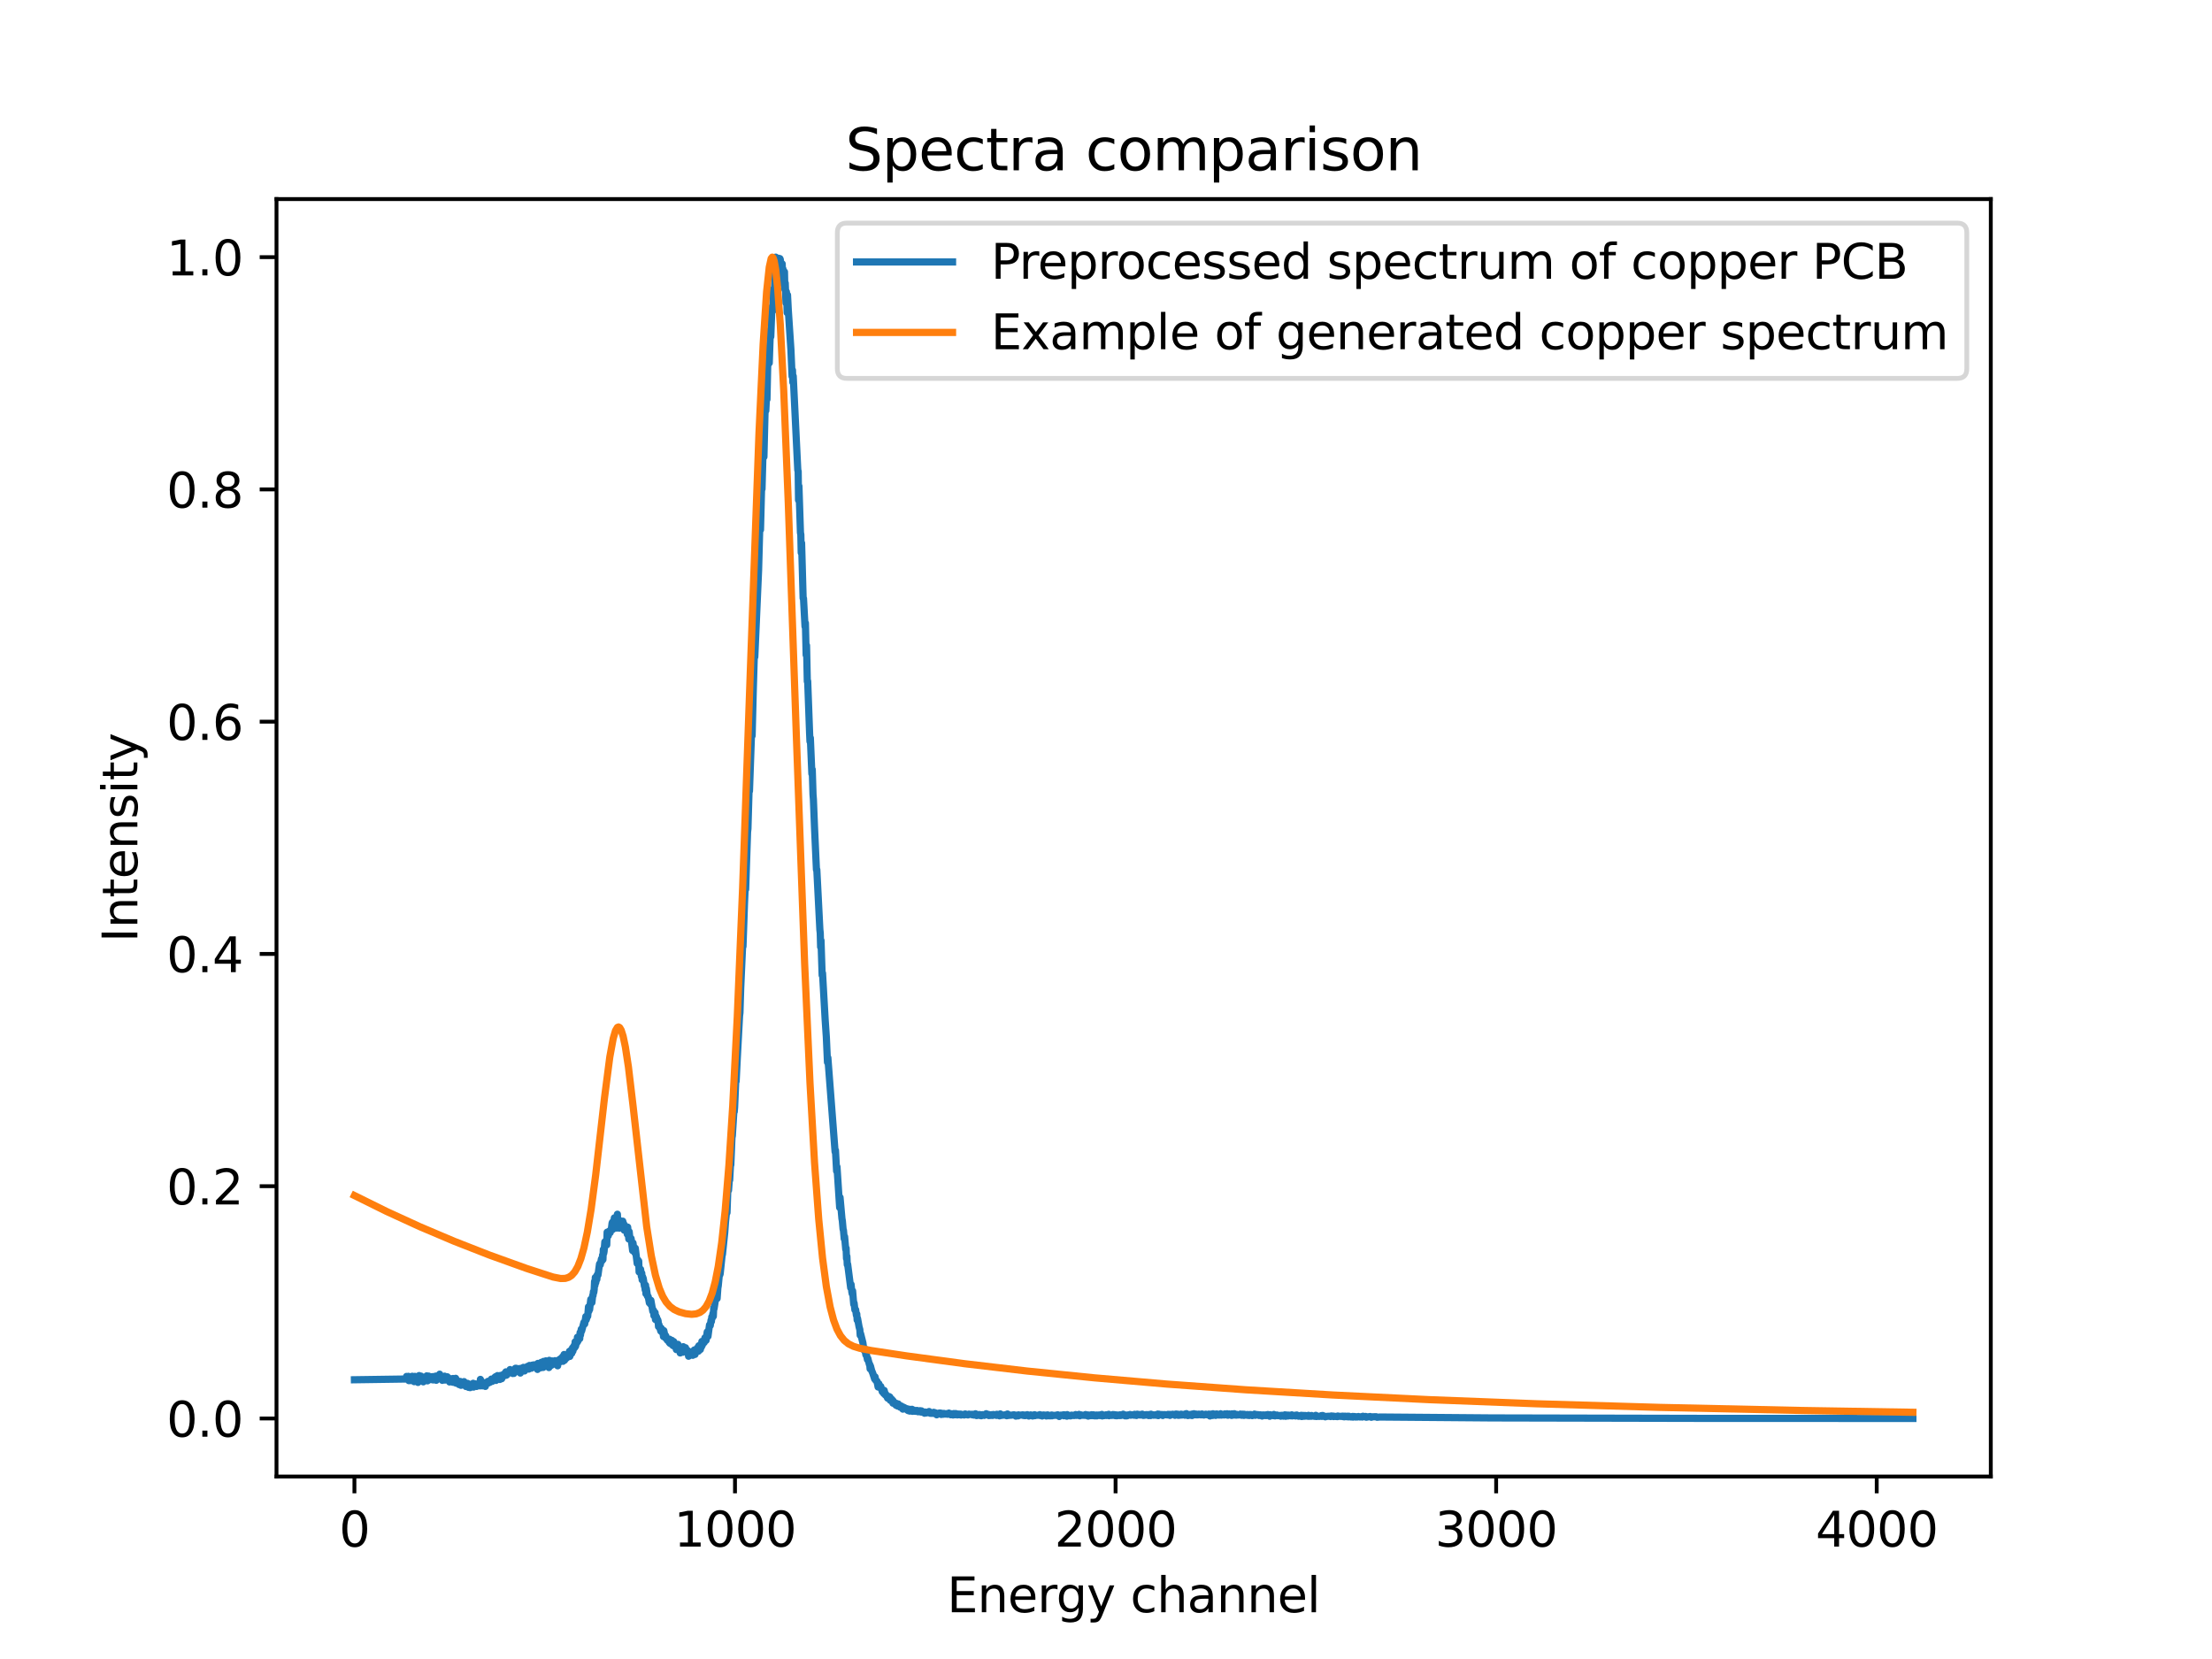 <?xml version="1.0" encoding="utf-8" standalone="no"?>
<!DOCTYPE svg PUBLIC "-//W3C//DTD SVG 1.1//EN"
  "http://www.w3.org/Graphics/SVG/1.1/DTD/svg11.dtd">
<svg xmlns:xlink="http://www.w3.org/1999/xlink" width="460.8pt" height="345.6pt" viewBox="0 0 460.8 345.6" xmlns="http://www.w3.org/2000/svg" version="1.1">
 <defs>
  <style type="text/css">*{stroke-linejoin: round; stroke-linecap: butt}</style>
 </defs>
 <g id="figure_1">
  <g id="patch_1">
   <path d="M 0 345.6 
L 460.8 345.6 
L 460.8 0 
L 0 0 
z
" style="fill: #ffffff"/>
  </g>
  <g id="axes_1">
   <g id="patch_2">
    <path d="M 57.6 307.584 
L 414.72 307.584 
L 414.72 41.472 
L 57.6 41.472 
z
" style="fill: #ffffff"/>
   </g>
   <g id="matplotlib.axis_1">
    <g id="xtick_1">
     <g id="line2d_1">
      <defs>
       <path id="m41e1ba7b96" d="M 0 0 
L 0 3.5 
" style="stroke: #000000; stroke-width: 0.8"/>
      </defs>
      <g>
       <use xlink:href="#m41e1ba7b96" x="73.833" y="307.584" style="stroke: #000000; stroke-width: 0.8"/>
      </g>
     </g>
     <g id="text_1">
      <!-- 0 -->
      <g transform="translate(70.651 322.182) scale(0.1 -0.1)">
       <defs>
        <path id="DejaVuSans-30" d="M 2034 4250 
Q 1547 4250 1301 3770 
Q 1056 3291 1056 2328 
Q 1056 1369 1301 889 
Q 1547 409 2034 409 
Q 2525 409 2770 889 
Q 3016 1369 3016 2328 
Q 3016 3291 2770 3770 
Q 2525 4250 2034 4250 
z
M 2034 4750 
Q 2819 4750 3233 4129 
Q 3647 3509 3647 2328 
Q 3647 1150 3233 529 
Q 2819 -91 2034 -91 
Q 1250 -91 836 529 
Q 422 1150 422 2328 
Q 422 3509 836 4129 
Q 1250 4750 2034 4750 
z
" transform="scale(0.016)"/>
       </defs>
       <use xlink:href="#DejaVuSans-30"/>
      </g>
     </g>
    </g>
    <g id="xtick_2">
     <g id="line2d_2">
      <g>
       <use xlink:href="#m41e1ba7b96" x="153.113" y="307.584" style="stroke: #000000; stroke-width: 0.8"/>
      </g>
     </g>
     <g id="text_2">
      <!-- 1000 -->
      <g transform="translate(140.388 322.182) scale(0.1 -0.1)">
       <defs>
        <path id="DejaVuSans-31" d="M 794 531 
L 1825 531 
L 1825 4091 
L 703 3866 
L 703 4441 
L 1819 4666 
L 2450 4666 
L 2450 531 
L 3481 531 
L 3481 0 
L 794 0 
L 794 531 
z
" transform="scale(0.016)"/>
       </defs>
       <use xlink:href="#DejaVuSans-31"/>
       <use xlink:href="#DejaVuSans-30" x="63.623"/>
       <use xlink:href="#DejaVuSans-30" x="127.246"/>
       <use xlink:href="#DejaVuSans-30" x="190.869"/>
      </g>
     </g>
    </g>
    <g id="xtick_3">
     <g id="line2d_3">
      <g>
       <use xlink:href="#m41e1ba7b96" x="232.394" y="307.584" style="stroke: #000000; stroke-width: 0.8"/>
      </g>
     </g>
     <g id="text_3">
      <!-- 2000 -->
      <g transform="translate(219.669 322.182) scale(0.1 -0.1)">
       <defs>
        <path id="DejaVuSans-32" d="M 1228 531 
L 3431 531 
L 3431 0 
L 469 0 
L 469 531 
Q 828 903 1448 1529 
Q 2069 2156 2228 2338 
Q 2531 2678 2651 2914 
Q 2772 3150 2772 3378 
Q 2772 3750 2511 3984 
Q 2250 4219 1831 4219 
Q 1534 4219 1204 4116 
Q 875 4013 500 3803 
L 500 4441 
Q 881 4594 1212 4672 
Q 1544 4750 1819 4750 
Q 2544 4750 2975 4387 
Q 3406 4025 3406 3419 
Q 3406 3131 3298 2873 
Q 3191 2616 2906 2266 
Q 2828 2175 2409 1742 
Q 1991 1309 1228 531 
z
" transform="scale(0.016)"/>
       </defs>
       <use xlink:href="#DejaVuSans-32"/>
       <use xlink:href="#DejaVuSans-30" x="63.623"/>
       <use xlink:href="#DejaVuSans-30" x="127.246"/>
       <use xlink:href="#DejaVuSans-30" x="190.869"/>
      </g>
     </g>
    </g>
    <g id="xtick_4">
     <g id="line2d_4">
      <g>
       <use xlink:href="#m41e1ba7b96" x="311.675" y="307.584" style="stroke: #000000; stroke-width: 0.8"/>
      </g>
     </g>
     <g id="text_4">
      <!-- 3000 -->
      <g transform="translate(298.95 322.182) scale(0.1 -0.1)">
       <defs>
        <path id="DejaVuSans-33" d="M 2597 2516 
Q 3050 2419 3304 2112 
Q 3559 1806 3559 1356 
Q 3559 666 3084 287 
Q 2609 -91 1734 -91 
Q 1441 -91 1130 -33 
Q 819 25 488 141 
L 488 750 
Q 750 597 1062 519 
Q 1375 441 1716 441 
Q 2309 441 2620 675 
Q 2931 909 2931 1356 
Q 2931 1769 2642 2001 
Q 2353 2234 1838 2234 
L 1294 2234 
L 1294 2753 
L 1863 2753 
Q 2328 2753 2575 2939 
Q 2822 3125 2822 3475 
Q 2822 3834 2567 4026 
Q 2313 4219 1838 4219 
Q 1578 4219 1281 4162 
Q 984 4106 628 3988 
L 628 4550 
Q 988 4650 1302 4700 
Q 1616 4750 1894 4750 
Q 2613 4750 3031 4423 
Q 3450 4097 3450 3541 
Q 3450 3153 3228 2886 
Q 3006 2619 2597 2516 
z
" transform="scale(0.016)"/>
       </defs>
       <use xlink:href="#DejaVuSans-33"/>
       <use xlink:href="#DejaVuSans-30" x="63.623"/>
       <use xlink:href="#DejaVuSans-30" x="127.246"/>
       <use xlink:href="#DejaVuSans-30" x="190.869"/>
      </g>
     </g>
    </g>
    <g id="xtick_5">
     <g id="line2d_5">
      <g>
       <use xlink:href="#m41e1ba7b96" x="390.956" y="307.584" style="stroke: #000000; stroke-width: 0.8"/>
      </g>
     </g>
     <g id="text_5">
      <!-- 4000 -->
      <g transform="translate(378.231 322.182) scale(0.1 -0.1)">
       <defs>
        <path id="DejaVuSans-34" d="M 2419 4116 
L 825 1625 
L 2419 1625 
L 2419 4116 
z
M 2253 4666 
L 3047 4666 
L 3047 1625 
L 3713 1625 
L 3713 1100 
L 3047 1100 
L 3047 0 
L 2419 0 
L 2419 1100 
L 313 1100 
L 313 1709 
L 2253 4666 
z
" transform="scale(0.016)"/>
       </defs>
       <use xlink:href="#DejaVuSans-34"/>
       <use xlink:href="#DejaVuSans-30" x="63.623"/>
       <use xlink:href="#DejaVuSans-30" x="127.246"/>
       <use xlink:href="#DejaVuSans-30" x="190.869"/>
      </g>
     </g>
    </g>
    <g id="text_6">
     <!-- Energy channel -->
     <g transform="translate(197.28 335.861) scale(0.1 -0.1)">
      <defs>
       <path id="DejaVuSans-45" d="M 628 4666 
L 3578 4666 
L 3578 4134 
L 1259 4134 
L 1259 2753 
L 3481 2753 
L 3481 2222 
L 1259 2222 
L 1259 531 
L 3634 531 
L 3634 0 
L 628 0 
L 628 4666 
z
" transform="scale(0.016)"/>
       <path id="DejaVuSans-6e" d="M 3513 2113 
L 3513 0 
L 2938 0 
L 2938 2094 
Q 2938 2591 2744 2837 
Q 2550 3084 2163 3084 
Q 1697 3084 1428 2787 
Q 1159 2491 1159 1978 
L 1159 0 
L 581 0 
L 581 3500 
L 1159 3500 
L 1159 2956 
Q 1366 3272 1645 3428 
Q 1925 3584 2291 3584 
Q 2894 3584 3203 3211 
Q 3513 2838 3513 2113 
z
" transform="scale(0.016)"/>
       <path id="DejaVuSans-65" d="M 3597 1894 
L 3597 1613 
L 953 1613 
Q 991 1019 1311 708 
Q 1631 397 2203 397 
Q 2534 397 2845 478 
Q 3156 559 3463 722 
L 3463 178 
Q 3153 47 2828 -22 
Q 2503 -91 2169 -91 
Q 1331 -91 842 396 
Q 353 884 353 1716 
Q 353 2575 817 3079 
Q 1281 3584 2069 3584 
Q 2775 3584 3186 3129 
Q 3597 2675 3597 1894 
z
M 3022 2063 
Q 3016 2534 2758 2815 
Q 2500 3097 2075 3097 
Q 1594 3097 1305 2825 
Q 1016 2553 972 2059 
L 3022 2063 
z
" transform="scale(0.016)"/>
       <path id="DejaVuSans-72" d="M 2631 2963 
Q 2534 3019 2420 3045 
Q 2306 3072 2169 3072 
Q 1681 3072 1420 2755 
Q 1159 2438 1159 1844 
L 1159 0 
L 581 0 
L 581 3500 
L 1159 3500 
L 1159 2956 
Q 1341 3275 1631 3429 
Q 1922 3584 2338 3584 
Q 2397 3584 2469 3576 
Q 2541 3569 2628 3553 
L 2631 2963 
z
" transform="scale(0.016)"/>
       <path id="DejaVuSans-67" d="M 2906 1791 
Q 2906 2416 2648 2759 
Q 2391 3103 1925 3103 
Q 1463 3103 1205 2759 
Q 947 2416 947 1791 
Q 947 1169 1205 825 
Q 1463 481 1925 481 
Q 2391 481 2648 825 
Q 2906 1169 2906 1791 
z
M 3481 434 
Q 3481 -459 3084 -895 
Q 2688 -1331 1869 -1331 
Q 1566 -1331 1297 -1286 
Q 1028 -1241 775 -1147 
L 775 -588 
Q 1028 -725 1275 -790 
Q 1522 -856 1778 -856 
Q 2344 -856 2625 -561 
Q 2906 -266 2906 331 
L 2906 616 
Q 2728 306 2450 153 
Q 2172 0 1784 0 
Q 1141 0 747 490 
Q 353 981 353 1791 
Q 353 2603 747 3093 
Q 1141 3584 1784 3584 
Q 2172 3584 2450 3431 
Q 2728 3278 2906 2969 
L 2906 3500 
L 3481 3500 
L 3481 434 
z
" transform="scale(0.016)"/>
       <path id="DejaVuSans-79" d="M 2059 -325 
Q 1816 -950 1584 -1140 
Q 1353 -1331 966 -1331 
L 506 -1331 
L 506 -850 
L 844 -850 
Q 1081 -850 1212 -737 
Q 1344 -625 1503 -206 
L 1606 56 
L 191 3500 
L 800 3500 
L 1894 763 
L 2988 3500 
L 3597 3500 
L 2059 -325 
z
" transform="scale(0.016)"/>
       <path id="DejaVuSans-20" transform="scale(0.016)"/>
       <path id="DejaVuSans-63" d="M 3122 3366 
L 3122 2828 
Q 2878 2963 2633 3030 
Q 2388 3097 2138 3097 
Q 1578 3097 1268 2742 
Q 959 2388 959 1747 
Q 959 1106 1268 751 
Q 1578 397 2138 397 
Q 2388 397 2633 464 
Q 2878 531 3122 666 
L 3122 134 
Q 2881 22 2623 -34 
Q 2366 -91 2075 -91 
Q 1284 -91 818 406 
Q 353 903 353 1747 
Q 353 2603 823 3093 
Q 1294 3584 2113 3584 
Q 2378 3584 2631 3529 
Q 2884 3475 3122 3366 
z
" transform="scale(0.016)"/>
       <path id="DejaVuSans-68" d="M 3513 2113 
L 3513 0 
L 2938 0 
L 2938 2094 
Q 2938 2591 2744 2837 
Q 2550 3084 2163 3084 
Q 1697 3084 1428 2787 
Q 1159 2491 1159 1978 
L 1159 0 
L 581 0 
L 581 4863 
L 1159 4863 
L 1159 2956 
Q 1366 3272 1645 3428 
Q 1925 3584 2291 3584 
Q 2894 3584 3203 3211 
Q 3513 2838 3513 2113 
z
" transform="scale(0.016)"/>
       <path id="DejaVuSans-61" d="M 2194 1759 
Q 1497 1759 1228 1600 
Q 959 1441 959 1056 
Q 959 750 1161 570 
Q 1363 391 1709 391 
Q 2188 391 2477 730 
Q 2766 1069 2766 1631 
L 2766 1759 
L 2194 1759 
z
M 3341 1997 
L 3341 0 
L 2766 0 
L 2766 531 
Q 2569 213 2275 61 
Q 1981 -91 1556 -91 
Q 1019 -91 701 211 
Q 384 513 384 1019 
Q 384 1609 779 1909 
Q 1175 2209 1959 2209 
L 2766 2209 
L 2766 2266 
Q 2766 2663 2505 2880 
Q 2244 3097 1772 3097 
Q 1472 3097 1187 3025 
Q 903 2953 641 2809 
L 641 3341 
Q 956 3463 1253 3523 
Q 1550 3584 1831 3584 
Q 2591 3584 2966 3190 
Q 3341 2797 3341 1997 
z
" transform="scale(0.016)"/>
       <path id="DejaVuSans-6c" d="M 603 4863 
L 1178 4863 
L 1178 0 
L 603 0 
L 603 4863 
z
" transform="scale(0.016)"/>
      </defs>
      <use xlink:href="#DejaVuSans-45"/>
      <use xlink:href="#DejaVuSans-6e" x="63.184"/>
      <use xlink:href="#DejaVuSans-65" x="126.562"/>
      <use xlink:href="#DejaVuSans-72" x="188.086"/>
      <use xlink:href="#DejaVuSans-67" x="227.449"/>
      <use xlink:href="#DejaVuSans-79" x="290.926"/>
      <use xlink:href="#DejaVuSans-20" x="350.105"/>
      <use xlink:href="#DejaVuSans-63" x="381.893"/>
      <use xlink:href="#DejaVuSans-68" x="436.873"/>
      <use xlink:href="#DejaVuSans-61" x="500.252"/>
      <use xlink:href="#DejaVuSans-6e" x="561.531"/>
      <use xlink:href="#DejaVuSans-6e" x="624.91"/>
      <use xlink:href="#DejaVuSans-65" x="688.289"/>
      <use xlink:href="#DejaVuSans-6c" x="749.812"/>
     </g>
    </g>
   </g>
   <g id="matplotlib.axis_2">
    <g id="ytick_1">
     <g id="line2d_6">
      <defs>
       <path id="m062ffa7b87" d="M 0 0 
L -3.5 0 
" style="stroke: #000000; stroke-width: 0.8"/>
      </defs>
      <g>
       <use xlink:href="#m062ffa7b87" x="57.6" y="295.491" style="stroke: #000000; stroke-width: 0.8"/>
      </g>
     </g>
     <g id="text_7">
      <!-- 0.0 -->
      <g transform="translate(34.697 299.29) scale(0.1 -0.1)">
       <defs>
        <path id="DejaVuSans-2e" d="M 684 794 
L 1344 794 
L 1344 0 
L 684 0 
L 684 794 
z
" transform="scale(0.016)"/>
       </defs>
       <use xlink:href="#DejaVuSans-30"/>
       <use xlink:href="#DejaVuSans-2e" x="63.623"/>
       <use xlink:href="#DejaVuSans-30" x="95.41"/>
      </g>
     </g>
    </g>
    <g id="ytick_2">
     <g id="line2d_7">
      <g>
       <use xlink:href="#m062ffa7b87" x="57.6" y="247.106" style="stroke: #000000; stroke-width: 0.8"/>
      </g>
     </g>
     <g id="text_8">
      <!-- 0.2 -->
      <g transform="translate(34.697 250.905) scale(0.1 -0.1)">
       <use xlink:href="#DejaVuSans-30"/>
       <use xlink:href="#DejaVuSans-2e" x="63.623"/>
       <use xlink:href="#DejaVuSans-32" x="95.41"/>
      </g>
     </g>
    </g>
    <g id="ytick_3">
     <g id="line2d_8">
      <g>
       <use xlink:href="#m062ffa7b87" x="57.6" y="198.722" style="stroke: #000000; stroke-width: 0.8"/>
      </g>
     </g>
     <g id="text_9">
      <!-- 0.4 -->
      <g transform="translate(34.697 202.521) scale(0.1 -0.1)">
       <use xlink:href="#DejaVuSans-30"/>
       <use xlink:href="#DejaVuSans-2e" x="63.623"/>
       <use xlink:href="#DejaVuSans-34" x="95.41"/>
      </g>
     </g>
    </g>
    <g id="ytick_4">
     <g id="line2d_9">
      <g>
       <use xlink:href="#m062ffa7b87" x="57.6" y="150.337" style="stroke: #000000; stroke-width: 0.8"/>
      </g>
     </g>
     <g id="text_10">
      <!-- 0.6 -->
      <g transform="translate(34.697 154.136) scale(0.1 -0.1)">
       <defs>
        <path id="DejaVuSans-36" d="M 2113 2584 
Q 1688 2584 1439 2293 
Q 1191 2003 1191 1497 
Q 1191 994 1439 701 
Q 1688 409 2113 409 
Q 2538 409 2786 701 
Q 3034 994 3034 1497 
Q 3034 2003 2786 2293 
Q 2538 2584 2113 2584 
z
M 3366 4563 
L 3366 3988 
Q 3128 4100 2886 4159 
Q 2644 4219 2406 4219 
Q 1781 4219 1451 3797 
Q 1122 3375 1075 2522 
Q 1259 2794 1537 2939 
Q 1816 3084 2150 3084 
Q 2853 3084 3261 2657 
Q 3669 2231 3669 1497 
Q 3669 778 3244 343 
Q 2819 -91 2113 -91 
Q 1303 -91 875 529 
Q 447 1150 447 2328 
Q 447 3434 972 4092 
Q 1497 4750 2381 4750 
Q 2619 4750 2861 4703 
Q 3103 4656 3366 4563 
z
" transform="scale(0.016)"/>
       </defs>
       <use xlink:href="#DejaVuSans-30"/>
       <use xlink:href="#DejaVuSans-2e" x="63.623"/>
       <use xlink:href="#DejaVuSans-36" x="95.41"/>
      </g>
     </g>
    </g>
    <g id="ytick_5">
     <g id="line2d_10">
      <g>
       <use xlink:href="#m062ffa7b87" x="57.6" y="101.953" style="stroke: #000000; stroke-width: 0.8"/>
      </g>
     </g>
     <g id="text_11">
      <!-- 0.8 -->
      <g transform="translate(34.697 105.752) scale(0.1 -0.1)">
       <defs>
        <path id="DejaVuSans-38" d="M 2034 2216 
Q 1584 2216 1326 1975 
Q 1069 1734 1069 1313 
Q 1069 891 1326 650 
Q 1584 409 2034 409 
Q 2484 409 2743 651 
Q 3003 894 3003 1313 
Q 3003 1734 2745 1975 
Q 2488 2216 2034 2216 
z
M 1403 2484 
Q 997 2584 770 2862 
Q 544 3141 544 3541 
Q 544 4100 942 4425 
Q 1341 4750 2034 4750 
Q 2731 4750 3128 4425 
Q 3525 4100 3525 3541 
Q 3525 3141 3298 2862 
Q 3072 2584 2669 2484 
Q 3125 2378 3379 2068 
Q 3634 1759 3634 1313 
Q 3634 634 3220 271 
Q 2806 -91 2034 -91 
Q 1263 -91 848 271 
Q 434 634 434 1313 
Q 434 1759 690 2068 
Q 947 2378 1403 2484 
z
M 1172 3481 
Q 1172 3119 1398 2916 
Q 1625 2713 2034 2713 
Q 2441 2713 2670 2916 
Q 2900 3119 2900 3481 
Q 2900 3844 2670 4047 
Q 2441 4250 2034 4250 
Q 1625 4250 1398 4047 
Q 1172 3844 1172 3481 
z
" transform="scale(0.016)"/>
       </defs>
       <use xlink:href="#DejaVuSans-30"/>
       <use xlink:href="#DejaVuSans-2e" x="63.623"/>
       <use xlink:href="#DejaVuSans-38" x="95.41"/>
      </g>
     </g>
    </g>
    <g id="ytick_6">
     <g id="line2d_11">
      <g>
       <use xlink:href="#m062ffa7b87" x="57.6" y="53.568" style="stroke: #000000; stroke-width: 0.8"/>
      </g>
     </g>
     <g id="text_12">
      <!-- 1.0 -->
      <g transform="translate(34.697 57.367) scale(0.1 -0.1)">
       <use xlink:href="#DejaVuSans-31"/>
       <use xlink:href="#DejaVuSans-2e" x="63.623"/>
       <use xlink:href="#DejaVuSans-30" x="95.41"/>
      </g>
     </g>
    </g>
    <g id="text_13">
     <!-- Intensity -->
     <g transform="translate(28.617 196.291) rotate(-90) scale(0.1 -0.1)">
      <defs>
       <path id="DejaVuSans-49" d="M 628 4666 
L 1259 4666 
L 1259 0 
L 628 0 
L 628 4666 
z
" transform="scale(0.016)"/>
       <path id="DejaVuSans-74" d="M 1172 4494 
L 1172 3500 
L 2356 3500 
L 2356 3053 
L 1172 3053 
L 1172 1153 
Q 1172 725 1289 603 
Q 1406 481 1766 481 
L 2356 481 
L 2356 0 
L 1766 0 
Q 1100 0 847 248 
Q 594 497 594 1153 
L 594 3053 
L 172 3053 
L 172 3500 
L 594 3500 
L 594 4494 
L 1172 4494 
z
" transform="scale(0.016)"/>
       <path id="DejaVuSans-73" d="M 2834 3397 
L 2834 2853 
Q 2591 2978 2328 3040 
Q 2066 3103 1784 3103 
Q 1356 3103 1142 2972 
Q 928 2841 928 2578 
Q 928 2378 1081 2264 
Q 1234 2150 1697 2047 
L 1894 2003 
Q 2506 1872 2764 1633 
Q 3022 1394 3022 966 
Q 3022 478 2636 193 
Q 2250 -91 1575 -91 
Q 1294 -91 989 -36 
Q 684 19 347 128 
L 347 722 
Q 666 556 975 473 
Q 1284 391 1588 391 
Q 1994 391 2212 530 
Q 2431 669 2431 922 
Q 2431 1156 2273 1281 
Q 2116 1406 1581 1522 
L 1381 1569 
Q 847 1681 609 1914 
Q 372 2147 372 2553 
Q 372 3047 722 3315 
Q 1072 3584 1716 3584 
Q 2034 3584 2315 3537 
Q 2597 3491 2834 3397 
z
" transform="scale(0.016)"/>
       <path id="DejaVuSans-69" d="M 603 3500 
L 1178 3500 
L 1178 0 
L 603 0 
L 603 3500 
z
M 603 4863 
L 1178 4863 
L 1178 4134 
L 603 4134 
L 603 4863 
z
" transform="scale(0.016)"/>
      </defs>
      <use xlink:href="#DejaVuSans-49"/>
      <use xlink:href="#DejaVuSans-6e" x="29.492"/>
      <use xlink:href="#DejaVuSans-74" x="92.871"/>
      <use xlink:href="#DejaVuSans-65" x="132.08"/>
      <use xlink:href="#DejaVuSans-6e" x="193.604"/>
      <use xlink:href="#DejaVuSans-73" x="256.982"/>
      <use xlink:href="#DejaVuSans-69" x="309.082"/>
      <use xlink:href="#DejaVuSans-74" x="336.865"/>
      <use xlink:href="#DejaVuSans-79" x="376.074"/>
     </g>
    </g>
   </g>
   <g id="line2d_12">
    <path d="M 73.833 287.429 
L 84.615 287.273 
L 84.694 286.733 
L 84.853 287.161 
L 84.932 286.902 
L 85.011 287.064 
L 85.091 286.718 
L 85.17 287.615 
L 85.249 287.343 
L 85.328 287.122 
L 85.487 287.605 
L 85.566 287.558 
L 85.725 287.006 
L 85.804 287.298 
L 85.883 286.697 
L 85.963 287.45 
L 86.042 287.126 
L 86.121 287.383 
L 86.201 286.967 
L 86.28 287.823 
L 86.359 287.784 
L 86.438 286.723 
L 86.518 287.45 
L 86.597 287.25 
L 86.676 287.061 
L 86.835 287.831 
L 86.993 287.081 
L 87.073 287.986 
L 87.152 287.863 
L 87.31 286.557 
L 87.39 287.634 
L 87.469 287.341 
L 87.548 286.838 
L 87.628 287.454 
L 87.707 286.669 
L 87.786 287.307 
L 87.865 286.91 
L 88.183 287.865 
L 88.262 287.277 
L 88.341 287.4 
L 88.579 287.195 
L 88.738 287.435 
L 88.817 287.336 
L 88.896 286.617 
L 89.055 287.656 
L 89.134 287.085 
L 89.213 287.469 
L 89.292 286.661 
L 89.451 287.336 
L 89.53 287.302 
L 89.61 286.937 
L 89.768 287.403 
L 89.927 286.8 
L 90.006 287.209 
L 90.165 286.777 
L 90.244 287.468 
L 90.323 286.919 
L 90.402 287.169 
L 90.482 286.752 
L 90.64 286.993 
L 90.799 286.658 
L 90.878 287.543 
L 91.116 286.917 
L 91.274 286.943 
L 91.433 287.012 
L 91.512 287.106 
L 91.592 286.265 
L 91.75 287.26 
L 91.909 286.707 
L 91.988 287.312 
L 92.067 287.129 
L 92.147 287.555 
L 92.305 286.957 
L 92.384 286.819 
L 92.464 287.483 
L 92.622 286.68 
L 92.702 287.488 
L 92.781 287.329 
L 92.939 287.099 
L 93.019 287.389 
L 93.177 286.81 
L 93.257 287.427 
L 93.336 287.287 
L 93.415 287.033 
L 93.653 287.889 
L 93.97 287.213 
L 94.049 287.76 
L 94.129 287.591 
L 94.287 287.936 
L 94.366 287.166 
L 94.525 287.975 
L 94.604 287.896 
L 94.684 287.584 
L 94.763 287.819 
L 94.921 287.127 
L 95.001 288.139 
L 95.08 288.096 
L 95.239 287.868 
L 95.318 288.064 
L 95.397 287.679 
L 95.635 288.429 
L 95.873 287.779 
L 96.031 288.588 
L 96.19 287.998 
L 96.269 287.939 
L 96.348 288.256 
L 96.428 288.196 
L 96.507 288.296 
L 96.586 288.176 
L 96.666 287.813 
L 96.745 288.244 
L 96.824 288.048 
L 96.903 288.646 
L 96.983 288.142 
L 97.062 288.836 
L 97.141 288.201 
L 97.221 288.743 
L 97.379 288.174 
L 97.458 288.798 
L 97.538 288.249 
L 97.617 289.018 
L 97.696 288.384 
L 97.776 288.546 
L 97.855 288.56 
L 97.934 289.071 
L 98.013 288.459 
L 98.093 288.604 
L 98.172 288.588 
L 98.251 288.888 
L 98.33 288.772 
L 98.41 288.37 
L 98.489 288.87 
L 98.568 288.164 
L 98.648 288.956 
L 98.727 288.692 
L 98.806 288.785 
L 98.885 288.337 
L 98.965 288.735 
L 99.044 288.289 
L 99.123 288.634 
L 99.203 288.423 
L 99.282 288.819 
L 99.361 288.395 
L 99.44 288.599 
L 99.599 288.445 
L 99.758 288.407 
L 99.837 288.319 
L 99.995 288.705 
L 100.075 287.348 
L 100.154 288.654 
L 100.233 288.436 
L 100.312 288.115 
L 100.471 288.695 
L 100.55 288.346 
L 100.63 288.434 
L 100.709 288.326 
L 100.788 288.022 
L 100.867 288.232 
L 100.947 288.129 
L 101.026 288.146 
L 101.105 288.814 
L 101.264 287.98 
L 101.422 288.076 
L 101.581 288.12 
L 101.66 287.753 
L 101.74 288.106 
L 101.898 287.791 
L 101.977 287.995 
L 102.057 287.962 
L 102.295 287.469 
L 102.374 287.288 
L 102.532 287.768 
L 103.008 287.454 
L 103.087 286.909 
L 103.167 287.189 
L 103.246 286.781 
L 103.325 287.569 
L 103.484 286.93 
L 103.563 287.191 
L 103.642 286.559 
L 103.801 287.163 
L 103.88 286.781 
L 103.959 287.265 
L 104.039 286.872 
L 104.118 287.372 
L 104.277 286.528 
L 104.356 286.814 
L 104.435 286.551 
L 104.514 287.216 
L 104.594 286.53 
L 104.673 286.927 
L 104.911 286.278 
L 105.228 286.113 
L 105.307 286.339 
L 105.386 285.784 
L 105.466 286.493 
L 105.545 285.832 
L 105.624 286.375 
L 105.783 285.845 
L 105.862 286.076 
L 106.1 285.82 
L 106.179 285.893 
L 106.259 285.303 
L 106.338 285.89 
L 106.417 285.865 
L 106.655 285.43 
L 106.814 286.125 
L 106.972 285.487 
L 107.051 286.108 
L 107.368 285.041 
L 107.448 285.027 
L 107.527 285.158 
L 107.606 285.053 
L 107.686 285.535 
L 107.765 285.376 
L 107.844 285.199 
L 107.923 285.626 
L 108.003 285.253 
L 108.082 285.758 
L 108.241 285.096 
L 108.32 285.17 
L 108.399 286.032 
L 108.558 285.047 
L 108.716 285.012 
L 108.796 285.619 
L 108.954 284.952 
L 109.033 284.847 
L 109.271 285.596 
L 109.35 284.949 
L 109.43 285.278 
L 109.509 285.224 
L 109.668 284.781 
L 109.747 284.941 
L 109.905 284.641 
L 109.985 285.088 
L 110.064 284.84 
L 110.143 285.212 
L 110.302 284.447 
L 110.46 284.616 
L 110.54 285.036 
L 110.619 284.919 
L 110.698 285.028 
L 110.857 284.392 
L 110.936 284.567 
L 111.095 284.34 
L 111.174 284.738 
L 111.253 284.72 
L 111.333 284.318 
L 111.491 284.59 
L 111.57 284.56 
L 111.729 285.005 
L 111.887 284.343 
L 111.967 285.278 
L 112.046 284.022 
L 112.125 284.571 
L 112.205 284.156 
L 112.363 284.627 
L 112.442 284.207 
L 112.68 284.927 
L 112.76 283.799 
L 112.839 284.818 
L 112.918 284.255 
L 112.997 284.781 
L 113.077 284.739 
L 113.156 284.864 
L 113.235 283.603 
L 113.315 284.607 
L 113.394 284.212 
L 113.473 284.263 
L 113.552 284.459 
L 113.711 283.491 
L 113.869 284.21 
L 113.949 284.198 
L 114.028 284.582 
L 114.107 284.479 
L 114.266 283.961 
L 114.345 284.891 
L 114.424 283.379 
L 114.504 284.216 
L 114.583 283.862 
L 114.662 284.54 
L 114.742 283.773 
L 114.9 284.396 
L 114.979 283.502 
L 115.217 284.168 
L 115.297 284.192 
L 115.376 283.829 
L 115.455 283.865 
L 115.614 283.45 
L 115.772 284.087 
L 115.931 283.937 
L 116.01 283.997 
L 116.089 283.447 
L 116.169 284.521 
L 116.248 283.381 
L 116.327 283.683 
L 116.406 283.437 
L 116.486 283.806 
L 116.565 283.207 
L 116.644 283.708 
L 116.724 283.08 
L 116.803 283.429 
L 116.882 283.241 
L 116.961 283.579 
L 117.199 282.637 
L 117.279 283.589 
L 117.358 283.228 
L 117.437 283.445 
L 117.516 282.161 
L 117.596 283.379 
L 117.675 282.654 
L 117.754 283.16 
L 117.834 282.413 
L 117.913 282.493 
L 118.071 282.871 
L 118.309 282.316 
L 118.388 282.278 
L 118.468 282.519 
L 118.626 281.507 
L 118.706 282.572 
L 118.864 281.337 
L 118.943 281.67 
L 119.023 281.372 
L 119.102 281.93 
L 119.261 280.799 
L 119.34 281.471 
L 119.498 280.506 
L 119.578 280.897 
L 119.657 280.222 
L 119.736 280.705 
L 119.816 279.52 
L 119.895 280.46 
L 120.133 279.439 
L 120.212 279.673 
L 120.291 278.564 
L 120.371 279.434 
L 120.529 278.574 
L 120.608 278.53 
L 120.688 278.914 
L 120.767 278.881 
L 120.846 277.582 
L 120.925 278.124 
L 121.084 276.903 
L 121.163 277.283 
L 121.639 275.481 
L 121.718 275.799 
L 121.798 275.815 
L 122.035 274.258 
L 122.115 274.947 
L 122.353 274.198 
L 122.432 274.2 
L 122.59 272.239 
L 122.67 273.144 
L 122.749 272.2 
L 122.828 272.802 
L 123.066 270.69 
L 123.145 270.919 
L 123.225 271.013 
L 123.304 271.355 
L 123.462 269.883 
L 123.542 269.887 
L 123.621 269.074 
L 123.7 269.227 
L 123.78 268.632 
L 123.859 266.947 
L 123.938 267.764 
L 124.017 266.119 
L 124.097 267.223 
L 124.176 266.83 
L 124.255 266.178 
L 124.335 266.52 
L 124.414 265.576 
L 124.493 265.642 
L 124.572 265.618 
L 124.89 263.305 
L 124.969 263.193 
L 125.048 263.477 
L 125.286 262.258 
L 125.444 262.6 
L 125.524 261.469 
L 125.603 262.39 
L 125.682 260.29 
L 125.762 261.109 
L 125.841 260.69 
L 125.999 258.702 
L 126.158 258.931 
L 126.237 258.458 
L 126.317 258.578 
L 126.396 259.33 
L 126.475 256.687 
L 126.554 257.095 
L 126.634 257.115 
L 126.713 257.446 
L 126.872 256.484 
L 127.03 256.823 
L 127.109 256.777 
L 127.268 256.114 
L 127.347 256.118 
L 127.506 254.798 
L 127.585 254.614 
L 127.664 256.099 
L 127.981 253.707 
L 128.14 254.855 
L 128.219 253.849 
L 128.299 254.041 
L 128.378 253.961 
L 128.457 255.827 
L 128.616 252.943 
L 128.695 254.914 
L 128.774 254.241 
L 128.854 254.082 
L 128.933 254.53 
L 129.012 255.853 
L 129.171 254.303 
L 129.25 255.506 
L 129.329 254.352 
L 129.409 254.654 
L 129.726 254.391 
L 129.884 254.931 
L 129.963 255.002 
L 130.043 256.282 
L 130.122 256.156 
L 130.281 255.765 
L 130.36 255.694 
L 130.518 256.533 
L 130.598 255.579 
L 130.677 257.114 
L 130.756 255.631 
L 130.994 258.116 
L 131.073 256.582 
L 131.232 258.147 
L 131.311 258.078 
L 131.47 258.004 
L 131.708 259.871 
L 131.787 260.523 
L 131.866 258.934 
L 132.025 260.156 
L 132.104 259.947 
L 132.183 260.179 
L 132.263 260.981 
L 132.342 260.019 
L 132.738 263.208 
L 132.897 262.497 
L 132.976 263.125 
L 133.055 262.714 
L 133.135 264.975 
L 133.214 264.826 
L 133.373 264.953 
L 133.452 264.427 
L 133.61 265.904 
L 133.69 265.22 
L 133.769 266.616 
L 133.848 265.926 
L 133.928 266.139 
L 134.007 266.363 
L 134.245 267.93 
L 134.324 267.978 
L 134.403 268.704 
L 134.482 267.727 
L 134.562 269.517 
L 134.641 268.405 
L 134.879 270.021 
L 135.037 270.112 
L 135.275 271.417 
L 135.355 271.376 
L 135.434 271.126 
L 135.513 271.674 
L 135.592 270.886 
L 135.989 273.176 
L 136.068 272.881 
L 136.147 273.007 
L 136.227 274.086 
L 136.306 273.913 
L 136.464 273.442 
L 136.544 274.893 
L 136.623 274.097 
L 136.702 274.605 
L 136.782 274.403 
L 136.94 275.208 
L 137.019 274.942 
L 137.099 275.201 
L 137.178 276.359 
L 137.257 275.9 
L 137.654 277.299 
L 137.733 276.681 
L 137.812 277.151 
L 137.892 276.937 
L 138.05 277.729 
L 138.129 277.577 
L 138.209 278.428 
L 138.288 277.198 
L 138.605 278.699 
L 138.684 278.262 
L 138.922 279.028 
L 139.001 279.171 
L 139.081 279.099 
L 139.16 279.015 
L 139.319 279.453 
L 139.398 279.641 
L 139.477 278.978 
L 139.556 279.829 
L 139.636 279.775 
L 139.715 279.575 
L 139.794 279.966 
L 139.953 279.215 
L 140.032 279.282 
L 140.191 280.312 
L 140.349 279.481 
L 140.429 280.274 
L 140.508 280.023 
L 140.587 280.126 
L 140.666 280.623 
L 140.746 280.56 
L 140.825 280.528 
L 140.904 281.145 
L 140.983 280.49 
L 141.063 280.706 
L 141.142 280.827 
L 141.221 280.047 
L 141.301 280.85 
L 141.38 280.495 
L 141.538 280.959 
L 141.618 280.631 
L 141.697 281.847 
L 141.776 281.386 
L 141.856 281.653 
L 142.014 281.209 
L 142.093 281.191 
L 142.252 281.697 
L 142.331 280.539 
L 142.411 281.358 
L 142.49 280.655 
L 142.569 281.483 
L 142.648 281.271 
L 142.728 281.22 
L 142.807 280.758 
L 142.966 281.544 
L 143.045 281.377 
L 143.124 281.723 
L 143.203 281.691 
L 143.283 281.361 
L 143.441 282.527 
L 143.52 282.063 
L 143.6 282.431 
L 143.679 282.371 
L 143.758 281.863 
L 143.838 281.972 
L 143.996 281.969 
L 144.234 281.568 
L 144.313 282.335 
L 144.63 281.226 
L 144.789 282.15 
L 144.868 281.331 
L 144.948 281.385 
L 145.265 280.807 
L 145.344 281.021 
L 145.502 281.476 
L 145.582 280.343 
L 145.661 280.765 
L 145.74 280.603 
L 145.899 281.126 
L 145.978 280.08 
L 146.057 280.669 
L 146.137 280.553 
L 146.216 279.452 
L 146.295 280.24 
L 146.375 279.934 
L 146.612 279.235 
L 146.692 279.676 
L 146.85 278.686 
L 146.93 278.833 
L 147.009 278.576 
L 147.088 279.224 
L 147.326 277.458 
L 147.405 277.45 
L 147.485 278.385 
L 147.802 275.994 
L 147.881 276.174 
L 147.96 276.142 
L 148.119 275.029 
L 148.198 275.289 
L 148.277 274.344 
L 148.357 274.603 
L 148.515 273.616 
L 148.594 274.219 
L 148.674 272.458 
L 148.753 272.623 
L 149.07 270.591 
L 149.149 270.216 
L 149.229 270.431 
L 149.308 270.084 
L 149.387 270.509 
L 149.546 268.295 
L 149.625 267.872 
L 149.863 265.395 
L 149.942 265.602 
L 150.021 265.378 
L 150.418 261.581 
L 150.497 261.321 
L 150.973 256.807 
L 151.131 254.631 
L 151.369 252.272 
L 151.449 252.631 
L 151.607 248.152 
L 151.686 247.607 
L 151.766 247.974 
L 151.924 245.835 
L 152.004 245.846 
L 152.162 242.9 
L 152.241 242.671 
L 152.479 237 
L 152.558 236.585 
L 152.876 231.584 
L 152.955 231.599 
L 153.034 230.647 
L 153.272 225.17 
L 153.351 225.264 
L 153.589 220.456 
L 154.065 211.593 
L 154.144 210.986 
L 154.303 205.84 
L 154.461 202.314 
L 154.699 196.997 
L 154.778 197.164 
L 155.095 188.088 
L 155.254 184.508 
L 155.333 185.283 
L 155.73 173.344 
L 155.809 172.648 
L 156.047 164.409 
L 156.126 164.797 
L 156.523 153.661 
L 156.602 152.434 
L 156.681 153.271 
L 156.919 143.821 
L 157.157 135.839 
L 157.236 136.865 
L 158.029 118.754 
L 158.267 109.976 
L 158.346 110.438 
L 158.425 110.366 
L 158.663 101.2 
L 158.742 101.874 
L 158.98 93.086 
L 159.139 95.173 
L 159.377 85.562 
L 159.456 83.788 
L 159.535 85.556 
L 159.614 83.907 
L 159.694 79.207 
L 159.773 83.199 
L 159.932 75.931 
L 160.011 75.964 
L 160.09 75.487 
L 160.169 72.721 
L 160.249 75.615 
L 160.487 68.654 
L 160.566 70.146 
L 160.804 64.022 
L 160.883 63.797 
L 160.962 64.792 
L 161.121 60.245 
L 161.279 61.571 
L 161.596 53.568 
L 161.676 57.349 
L 161.755 54.562 
L 161.834 57.375 
L 161.914 54.199 
L 161.993 56.608 
L 162.072 55.062 
L 162.151 57.523 
L 162.231 53.805 
L 162.31 55.021 
L 162.389 59.018 
L 162.469 53.871 
L 162.548 54.049 
L 162.706 55.386 
L 162.786 58.343 
L 162.865 57.631 
L 162.944 54.961 
L 163.024 57.709 
L 163.103 56.035 
L 163.261 58.086 
L 163.42 56.63 
L 163.499 60.322 
L 163.579 58.967 
L 163.737 63.133 
L 163.816 60.766 
L 163.896 61.835 
L 163.975 65.137 
L 164.054 61.445 
L 164.213 64.566 
L 164.768 72.903 
L 165.006 78.412 
L 165.085 77.108 
L 165.164 79.645 
L 165.243 78.356 
L 166.195 97.97 
L 166.274 98.156 
L 166.353 104.182 
L 166.433 101.269 
L 166.75 110.967 
L 166.829 111.367 
L 166.908 115.13 
L 166.988 113.132 
L 167.305 124.605 
L 167.384 124.667 
L 167.701 130.524 
L 167.78 129.798 
L 167.939 136.454 
L 168.018 134.459 
L 168.177 141.955 
L 168.256 141.898 
L 168.652 152.676 
L 168.732 154.46 
L 168.811 153.732 
L 169.128 161.198 
L 169.207 160.306 
L 169.366 165.502 
L 169.445 166.49 
L 169.683 172.477 
L 170.08 181.17 
L 170.159 181.171 
L 170.793 193.638 
L 170.872 194.374 
L 170.952 197.282 
L 171.031 195.916 
L 171.269 203.164 
L 171.348 202.726 
L 171.903 212.538 
L 172.141 216.032 
L 172.379 221.29 
L 172.458 220.339 
L 173.964 239.947 
L 174.044 239.645 
L 174.281 243.967 
L 174.361 243.072 
L 174.916 251.555 
L 174.995 249.44 
L 175.391 253.859 
L 175.471 254.286 
L 175.629 256.066 
L 175.708 256.302 
L 175.867 258.069 
L 175.946 257.619 
L 176.184 260.266 
L 176.263 260.018 
L 176.343 262.176 
L 176.422 261.703 
L 176.501 263.453 
L 176.581 263.35 
L 177.215 268.282 
L 177.294 267.572 
L 177.453 269.125 
L 177.532 269.526 
L 177.611 268.918 
L 177.849 271.715 
L 177.928 271.454 
L 178.087 272.868 
L 178.245 272.835 
L 178.404 273.994 
L 178.483 273.738 
L 178.563 274.993 
L 178.642 274.647 
L 178.959 276.406 
L 179.118 276.981 
L 179.197 278.164 
L 179.276 277.823 
L 179.752 279.713 
L 179.91 280.833 
L 179.99 280.803 
L 180.069 281.354 
L 180.148 280.954 
L 180.386 282.254 
L 180.465 282.034 
L 180.703 283.227 
L 180.782 282.987 
L 181.1 284.225 
L 181.179 284.221 
L 181.258 285.157 
L 181.337 284.582 
L 181.575 285.499 
L 181.813 286.068 
L 182.209 287.283 
L 182.289 286.815 
L 182.447 287.582 
L 182.685 287.706 
L 182.844 288.524 
L 182.923 288.938 
L 183.082 288.254 
L 183.24 289.035 
L 183.319 288.916 
L 183.399 289.114 
L 183.478 288.816 
L 183.795 289.931 
L 183.874 289.639 
L 183.954 289.709 
L 184.033 289.682 
L 184.112 290.307 
L 184.191 289.646 
L 184.429 290.609 
L 184.509 290.41 
L 184.905 291.262 
L 184.984 291.083 
L 185.064 291.258 
L 185.143 291.189 
L 185.222 290.925 
L 185.301 291.328 
L 185.381 291.028 
L 185.46 291.718 
L 185.539 291.597 
L 185.619 291.649 
L 185.698 291.839 
L 185.777 291.502 
L 185.856 291.904 
L 185.936 291.687 
L 186.015 292.308 
L 186.094 291.862 
L 186.174 292.317 
L 186.253 292.195 
L 186.491 292.303 
L 186.649 292.738 
L 186.728 292.345 
L 186.887 292.806 
L 186.966 292.899 
L 187.125 292.473 
L 187.283 292.815 
L 187.363 292.745 
L 187.442 292.852 
L 187.521 293.147 
L 187.601 293.024 
L 187.68 293.089 
L 187.759 292.902 
L 187.918 293.333 
L 187.997 293.182 
L 188.076 293.548 
L 188.156 293.118 
L 188.235 293.45 
L 188.314 293.34 
L 188.393 293.228 
L 188.869 293.582 
L 188.948 293.463 
L 189.028 293.763 
L 189.107 293.694 
L 189.186 293.861 
L 189.345 293.628 
L 189.424 293.572 
L 189.503 293.957 
L 189.583 293.727 
L 189.662 293.893 
L 189.741 293.633 
L 189.82 293.737 
L 189.9 293.762 
L 189.979 293.583 
L 190.058 294.007 
L 190.138 293.868 
L 190.296 293.894 
L 190.375 293.754 
L 190.455 293.992 
L 190.534 293.911 
L 190.772 294.011 
L 191.01 293.818 
L 191.168 293.986 
L 191.247 294.095 
L 191.406 293.962 
L 191.485 294.078 
L 191.565 293.879 
L 191.644 294.102 
L 191.723 293.882 
L 191.882 294.158 
L 191.961 293.912 
L 192.199 294.204 
L 192.516 294.199 
L 192.595 294.398 
L 192.675 294.143 
L 192.754 294.315 
L 192.912 294.233 
L 192.992 294.344 
L 193.229 294.166 
L 193.467 294.24 
L 193.547 294.044 
L 193.784 294.412 
L 194.339 294.422 
L 194.498 294.21 
L 194.657 294.459 
L 194.736 294.275 
L 194.894 294.532 
L 194.974 294.357 
L 195.132 294.729 
L 195.212 294.553 
L 195.291 294.431 
L 195.37 294.506 
L 195.687 294.361 
L 195.846 294.506 
L 195.925 294.359 
L 196.084 294.662 
L 196.321 294.452 
L 196.401 294.445 
L 196.48 294.615 
L 196.559 294.549 
L 196.639 294.443 
L 196.876 294.587 
L 197.114 294.492 
L 197.352 294.616 
L 197.511 294.559 
L 197.59 294.585 
L 197.669 294.368 
L 197.748 294.568 
L 197.828 294.483 
L 198.066 294.725 
L 198.224 294.518 
L 198.303 294.689 
L 198.383 294.566 
L 198.462 294.623 
L 198.541 294.765 
L 198.7 294.469 
L 198.779 294.694 
L 198.858 294.504 
L 198.938 294.718 
L 199.096 294.472 
L 199.413 294.75 
L 199.572 294.563 
L 199.731 294.717 
L 199.968 294.582 
L 200.048 294.742 
L 200.127 294.586 
L 200.206 294.776 
L 200.285 294.68 
L 200.523 294.665 
L 200.761 294.665 
L 200.84 294.766 
L 200.999 294.572 
L 201.078 294.55 
L 201.158 294.701 
L 201.237 294.637 
L 201.633 294.76 
L 201.713 294.628 
L 201.792 294.693 
L 201.871 294.584 
L 202.03 294.65 
L 202.505 294.63 
L 202.585 294.746 
L 202.743 294.629 
L 202.902 294.787 
L 203.219 294.513 
L 203.457 294.895 
L 203.536 294.658 
L 203.615 294.725 
L 204.012 294.669 
L 204.091 294.867 
L 204.17 294.778 
L 204.329 294.707 
L 204.408 294.93 
L 204.567 294.806 
L 204.725 294.697 
L 205.042 294.853 
L 205.28 294.638 
L 205.359 294.673 
L 205.439 294.502 
L 205.597 294.726 
L 205.835 294.788 
L 205.914 294.654 
L 205.994 294.89 
L 206.073 294.693 
L 206.232 294.871 
L 206.39 294.742 
L 206.469 294.854 
L 206.628 294.701 
L 206.786 294.861 
L 206.945 294.667 
L 207.104 294.726 
L 207.341 294.704 
L 207.579 294.859 
L 207.659 294.62 
L 207.738 294.669 
L 207.896 294.722 
L 207.976 294.704 
L 208.214 294.949 
L 208.372 294.543 
L 208.531 294.868 
L 208.61 294.698 
L 208.689 294.85 
L 208.769 294.778 
L 209.006 294.757 
L 209.165 294.807 
L 209.561 294.683 
L 209.72 294.925 
L 209.799 294.903 
L 209.878 294.562 
L 209.958 294.679 
L 210.037 294.863 
L 210.116 294.696 
L 210.196 294.856 
L 210.275 294.774 
L 210.513 294.827 
L 210.751 294.8 
L 211.226 294.722 
L 211.543 294.877 
L 211.623 295.007 
L 211.702 294.93 
L 211.781 294.794 
L 211.86 294.887 
L 212.019 294.825 
L 212.098 294.953 
L 212.178 294.738 
L 212.257 294.82 
L 212.812 294.775 
L 213.05 294.734 
L 213.129 294.851 
L 213.208 294.776 
L 213.288 294.881 
L 213.367 294.776 
L 213.525 294.908 
L 213.684 294.767 
L 213.842 294.79 
L 214.001 294.703 
L 214.16 294.837 
L 214.239 294.811 
L 214.318 294.988 
L 214.556 294.827 
L 214.715 294.746 
L 215.032 294.865 
L 215.111 294.981 
L 215.19 294.804 
L 215.349 294.895 
L 215.507 294.707 
L 215.587 294.913 
L 215.666 294.836 
L 216.142 294.829 
L 216.379 294.81 
L 216.617 294.695 
L 216.697 294.883 
L 216.776 294.815 
L 217.014 294.786 
L 217.093 294.977 
L 217.172 294.909 
L 217.41 294.756 
L 217.569 294.812 
L 217.807 294.801 
L 217.965 294.973 
L 218.203 294.748 
L 218.282 294.761 
L 218.361 294.943 
L 218.441 294.873 
L 218.679 294.877 
L 218.758 294.954 
L 218.916 294.827 
L 219.075 294.768 
L 219.154 294.941 
L 219.234 294.804 
L 219.313 294.863 
L 219.947 294.833 
L 220.343 294.73 
L 220.423 294.929 
L 220.502 294.828 
L 220.661 295.082 
L 220.898 294.809 
L 221.453 294.79 
L 221.533 294.726 
L 221.612 294.933 
L 221.691 294.868 
L 221.771 294.734 
L 221.929 294.916 
L 222.008 294.826 
L 222.246 295.02 
L 222.326 294.69 
L 222.405 294.892 
L 222.484 294.789 
L 222.563 294.865 
L 222.96 294.961 
L 223.039 294.954 
L 223.198 294.805 
L 223.356 294.815 
L 223.594 294.872 
L 223.832 294.871 
L 224.07 294.68 
L 224.228 294.853 
L 224.466 294.726 
L 224.545 294.839 
L 224.625 294.733 
L 224.704 294.855 
L 224.783 294.641 
L 224.942 294.944 
L 225.18 294.744 
L 225.417 294.819 
L 225.576 294.824 
L 226.052 294.842 
L 226.131 294.678 
L 226.29 294.87 
L 226.369 294.76 
L 226.448 294.871 
L 226.527 294.749 
L 226.686 295.007 
L 226.845 294.777 
L 227.082 294.825 
L 227.162 294.811 
L 227.241 294.917 
L 227.399 294.712 
L 227.717 294.919 
L 227.796 294.728 
L 228.113 294.958 
L 228.192 294.792 
L 228.272 294.906 
L 228.351 294.851 
L 228.43 294.773 
L 228.509 294.95 
L 228.589 294.902 
L 228.827 294.769 
L 229.064 294.876 
L 229.144 294.886 
L 229.223 294.736 
L 229.381 294.888 
L 229.54 294.645 
L 229.619 294.967 
L 229.699 294.808 
L 229.778 294.859 
L 230.016 294.898 
L 230.412 294.723 
L 230.491 294.881 
L 230.729 294.749 
L 230.888 294.85 
L 230.967 294.628 
L 231.046 294.926 
L 231.126 294.85 
L 231.284 294.826 
L 231.443 294.775 
L 231.601 294.862 
L 231.839 294.674 
L 231.998 294.779 
L 232.077 294.8 
L 232.156 294.7 
L 232.236 294.893 
L 232.394 294.739 
L 232.473 294.925 
L 232.632 294.755 
L 232.711 294.926 
L 232.791 294.787 
L 232.87 294.894 
L 232.949 294.816 
L 233.028 294.868 
L 233.108 294.769 
L 233.266 294.891 
L 233.346 294.724 
L 233.504 294.875 
L 233.9 294.723 
L 233.98 294.604 
L 234.059 294.825 
L 234.138 294.793 
L 234.376 294.948 
L 234.535 294.771 
L 234.693 294.958 
L 234.773 294.858 
L 234.852 294.916 
L 235.01 294.749 
L 235.328 294.743 
L 235.407 294.661 
L 235.565 294.819 
L 235.803 294.736 
L 236.041 294.735 
L 236.2 294.813 
L 236.279 294.785 
L 236.358 294.623 
L 236.517 294.834 
L 236.675 294.784 
L 236.755 294.874 
L 236.913 294.601 
L 236.992 294.678 
L 237.23 294.735 
L 237.31 294.667 
L 237.468 294.776 
L 237.547 294.67 
L 237.627 294.741 
L 237.865 294.785 
L 237.944 294.592 
L 238.182 294.86 
L 238.261 294.706 
L 238.34 294.84 
L 238.419 294.763 
L 238.499 294.814 
L 238.737 294.698 
L 238.816 294.786 
L 238.895 294.689 
L 238.974 294.756 
L 239.133 294.824 
L 239.212 294.715 
L 239.292 294.89 
L 239.371 294.678 
L 239.45 294.782 
L 239.609 294.694 
L 239.688 294.888 
L 239.767 294.603 
L 239.847 294.793 
L 239.926 294.742 
L 240.084 294.713 
L 240.164 294.715 
L 240.322 294.817 
L 240.481 294.779 
L 240.719 294.72 
L 240.798 294.819 
L 240.877 294.697 
L 240.956 294.771 
L 241.036 294.756 
L 241.194 294.579 
L 241.274 294.902 
L 241.432 294.602 
L 241.511 294.759 
L 241.591 294.666 
L 241.67 294.737 
L 241.829 294.671 
L 241.987 294.728 
L 242.066 294.678 
L 242.225 294.874 
L 242.304 294.695 
L 242.384 294.745 
L 242.542 294.681 
L 243.256 294.76 
L 243.335 294.634 
L 243.493 294.731 
L 243.652 294.647 
L 243.731 294.859 
L 243.811 294.656 
L 243.89 294.746 
L 244.286 294.611 
L 244.524 294.681 
L 244.683 294.658 
L 244.762 294.838 
L 244.841 294.606 
L 244.921 294.742 
L 245 294.57 
L 245.079 294.734 
L 245.158 294.679 
L 245.317 294.596 
L 245.475 294.845 
L 245.713 294.689 
L 245.793 294.813 
L 246.03 294.595 
L 246.189 294.782 
L 246.268 294.638 
L 246.348 294.686 
L 246.506 294.684 
L 246.744 294.629 
L 246.823 294.811 
L 246.903 294.556 
L 246.982 294.791 
L 247.061 294.733 
L 247.14 294.486 
L 247.299 294.817 
L 247.378 294.712 
L 247.458 294.887 
L 247.537 294.658 
L 247.616 294.75 
L 247.775 294.724 
L 247.854 294.664 
L 247.933 294.835 
L 248.012 294.757 
L 248.092 294.638 
L 248.171 294.8 
L 248.25 294.612 
L 248.33 294.883 
L 248.409 294.564 
L 248.488 294.762 
L 248.726 294.507 
L 248.964 294.733 
L 249.122 294.572 
L 249.281 294.744 
L 249.36 294.611 
L 249.519 294.742 
L 249.757 294.589 
L 249.994 294.673 
L 250.074 294.732 
L 250.232 294.598 
L 250.312 294.738 
L 250.391 294.558 
L 250.47 294.641 
L 250.787 294.777 
L 250.867 294.654 
L 251.025 294.718 
L 251.184 294.601 
L 251.422 294.721 
L 251.659 294.712 
L 251.739 294.772 
L 251.818 294.584 
L 252.056 294.976 
L 252.135 294.603 
L 252.214 294.76 
L 252.452 294.57 
L 252.611 294.863 
L 252.69 294.512 
L 252.769 294.663 
L 252.849 294.794 
L 252.928 294.739 
L 253.166 294.729 
L 253.245 294.858 
L 253.324 294.568 
L 253.404 294.687 
L 253.483 294.555 
L 253.562 294.766 
L 253.641 294.678 
L 253.959 294.795 
L 254.117 294.596 
L 254.196 294.656 
L 254.276 294.508 
L 254.434 294.797 
L 254.513 294.72 
L 254.751 294.715 
L 254.989 294.768 
L 255.148 294.54 
L 255.227 294.726 
L 255.306 294.598 
L 255.386 294.66 
L 255.465 294.593 
L 255.544 294.757 
L 255.623 294.513 
L 255.782 294.822 
L 256.099 294.555 
L 256.337 294.727 
L 256.496 294.72 
L 256.575 294.86 
L 256.654 294.532 
L 256.733 294.701 
L 256.813 294.65 
L 257.05 294.777 
L 257.13 294.502 
L 257.288 294.776 
L 257.447 294.624 
L 257.526 294.807 
L 257.605 294.633 
L 257.843 294.781 
L 258.002 294.706 
L 258.16 294.757 
L 258.398 294.579 
L 258.636 294.825 
L 258.715 294.614 
L 258.795 294.751 
L 258.874 294.596 
L 258.953 294.672 
L 259.112 294.858 
L 259.191 294.612 
L 259.35 294.809 
L 259.508 294.704 
L 259.667 294.797 
L 259.825 294.662 
L 259.905 294.847 
L 259.984 294.796 
L 260.063 294.811 
L 260.142 294.695 
L 260.222 294.878 
L 260.301 294.675 
L 260.46 294.763 
L 260.539 294.67 
L 260.856 294.898 
L 261.252 294.739 
L 261.332 294.58 
L 261.49 294.84 
L 261.807 294.672 
L 261.887 294.765 
L 262.045 294.694 
L 262.283 294.873 
L 262.521 294.725 
L 262.679 294.816 
L 262.759 294.764 
L 262.917 294.989 
L 262.997 294.917 
L 263.155 294.748 
L 263.393 294.873 
L 263.551 294.765 
L 263.631 294.895 
L 263.71 294.807 
L 263.789 294.896 
L 263.869 294.72 
L 264.027 294.776 
L 264.106 294.675 
L 264.344 294.888 
L 264.424 294.766 
L 264.503 295.032 
L 264.582 294.706 
L 264.661 294.901 
L 264.82 294.832 
L 264.979 294.835 
L 265.216 294.818 
L 265.296 294.918 
L 265.375 294.656 
L 265.613 294.956 
L 266.009 294.77 
L 266.168 294.911 
L 266.723 294.854 
L 266.802 295.021 
L 267.04 294.832 
L 267.198 294.889 
L 267.278 294.841 
L 267.357 295.01 
L 267.436 294.93 
L 267.674 294.736 
L 267.833 295.039 
L 267.912 294.788 
L 267.991 294.94 
L 268.07 294.778 
L 268.15 294.866 
L 268.308 294.979 
L 268.467 294.797 
L 268.625 294.911 
L 268.943 294.945 
L 269.101 294.739 
L 269.18 294.964 
L 269.26 294.808 
L 269.418 294.92 
L 269.577 294.893 
L 269.735 294.943 
L 269.815 294.818 
L 269.894 294.972 
L 269.973 294.926 
L 270.132 294.769 
L 270.528 295.027 
L 270.607 294.904 
L 270.766 295.005 
L 270.925 294.937 
L 271.004 294.986 
L 271.083 294.833 
L 271.162 295.092 
L 271.242 294.996 
L 271.4 295.052 
L 271.48 294.859 
L 271.559 294.934 
L 271.717 295.031 
L 271.797 295.025 
L 271.876 294.867 
L 272.035 294.968 
L 272.114 294.907 
L 272.193 294.992 
L 272.272 294.904 
L 272.352 295.023 
L 272.431 294.956 
L 272.589 294.84 
L 272.669 295.057 
L 272.748 294.992 
L 273.144 295.039 
L 273.224 294.877 
L 273.303 294.963 
L 273.937 295.058 
L 274.096 294.84 
L 274.175 294.973 
L 274.254 295.087 
L 274.334 294.95 
L 274.413 295.021 
L 274.809 295.066 
L 274.968 295.045 
L 275.285 294.896 
L 275.364 295.061 
L 275.444 294.989 
L 275.523 294.87 
L 275.602 295.008 
L 275.681 294.93 
L 275.919 295.093 
L 275.999 295.043 
L 276.078 295.151 
L 276.157 295.089 
L 276.554 295.045 
L 276.791 295.032 
L 276.95 295.028 
L 277.188 295.094 
L 277.346 294.966 
L 277.663 295.06 
L 277.743 295 
L 277.822 295.106 
L 277.981 295.047 
L 278.615 295.11 
L 278.694 294.98 
L 278.773 295.039 
L 279.566 295.064 
L 279.645 295.006 
L 279.804 295.115 
L 279.883 295.024 
L 280.042 295.155 
L 280.2 295.013 
L 280.359 295.093 
L 280.438 295.039 
L 280.597 295.136 
L 280.755 295.022 
L 280.914 295.162 
L 280.993 295.026 
L 281.073 295.095 
L 281.231 295.154 
L 281.31 295.128 
L 281.469 295.188 
L 281.786 295.064 
L 281.865 295.21 
L 282.024 295.088 
L 282.262 295.1 
L 282.42 295.195 
L 282.658 295.133 
L 282.737 295.191 
L 282.975 295.086 
L 283.292 295.183 
L 283.689 295.108 
L 283.768 295.195 
L 283.927 295.03 
L 284.402 295.172 
L 284.482 295.074 
L 284.64 295.237 
L 284.719 295.133 
L 284.799 295.2 
L 285.433 295.083 
L 285.671 295.247 
L 285.909 295.144 
L 286.701 295.135 
L 286.86 295.246 
L 287.098 295.225 
L 287.415 295.19 
L 310.803 295.38 
L 354.011 295.473 
L 398.487 295.488 
L 398.487 295.488 
" clip-path="url(#pe460c5bfaa)" style="fill: none; stroke: #1f77b4; stroke-width: 1.5; stroke-linecap: square"/>
   </g>
   <g id="line2d_13">
    <path d="M 73.833 249.052 
L 80.572 252.383 
L 87.469 255.545 
L 94.604 258.572 
L 101.977 261.459 
L 109.668 264.23 
L 115.217 266.031 
L 116.803 266.339 
L 117.754 266.314 
L 118.468 266.092 
L 119.102 265.668 
L 119.736 264.945 
L 120.371 263.826 
L 121.005 262.208 
L 121.639 259.987 
L 122.353 256.664 
L 123.145 251.882 
L 124.097 244.726 
L 125.92 228.763 
L 127.03 220.203 
L 127.744 216.319 
L 128.219 214.704 
L 128.616 214.03 
L 128.854 213.933 
L 129.091 214.069 
L 129.409 214.611 
L 129.805 215.853 
L 130.281 218.119 
L 130.915 222.278 
L 131.866 230.276 
L 134.72 255.552 
L 135.672 261.576 
L 136.544 265.666 
L 137.337 268.332 
L 138.05 270.037 
L 138.764 271.236 
L 139.556 272.143 
L 140.429 272.794 
L 141.459 273.281 
L 142.807 273.657 
L 144.075 273.796 
L 145.027 273.702 
L 145.82 273.402 
L 146.454 272.938 
L 147.088 272.187 
L 147.722 271.044 
L 148.357 269.377 
L 148.991 267.027 
L 149.625 263.81 
L 150.339 258.899 
L 151.052 252.33 
L 151.845 242.731 
L 152.638 230.402 
L 153.589 211.779 
L 154.699 185.033 
L 156.285 140.41 
L 158.108 90.293 
L 158.98 71.672 
L 159.694 60.827 
L 160.249 55.658 
L 160.645 53.863 
L 160.883 53.568 
L 161.042 53.699 
L 161.279 54.388 
L 161.596 56.213 
L 161.993 59.917 
L 162.548 67.609 
L 163.261 81.307 
L 164.213 104.75 
L 165.878 152.804 
L 167.622 200.757 
L 168.732 225.502 
L 169.683 242.22 
L 170.555 253.986 
L 171.348 262.051 
L 172.141 268.007 
L 172.934 272.269 
L 173.647 274.984 
L 174.361 276.902 
L 175.074 278.234 
L 175.867 279.231 
L 176.739 279.939 
L 177.77 280.461 
L 179.118 280.876 
L 181.496 281.339 
L 188.869 282.456 
L 200.999 284.091 
L 214.001 285.616 
L 227.954 287.026 
L 243.097 288.33 
L 259.587 289.522 
L 277.663 290.602 
L 297.721 291.574 
L 320.158 292.433 
L 345.766 293.187 
L 375.417 293.83 
L 398.487 294.204 
L 398.487 294.204 
" clip-path="url(#pe460c5bfaa)" style="fill: none; stroke: #ff7f0e; stroke-width: 1.5; stroke-linecap: square"/>
   </g>
   <g id="patch_3">
    <path d="M 57.6 307.584 
L 57.6 41.472 
" style="fill: none; stroke: #000000; stroke-width: 0.8; stroke-linejoin: miter; stroke-linecap: square"/>
   </g>
   <g id="patch_4">
    <path d="M 414.72 307.584 
L 414.72 41.472 
" style="fill: none; stroke: #000000; stroke-width: 0.8; stroke-linejoin: miter; stroke-linecap: square"/>
   </g>
   <g id="patch_5">
    <path d="M 57.6 307.584 
L 414.72 307.584 
" style="fill: none; stroke: #000000; stroke-width: 0.8; stroke-linejoin: miter; stroke-linecap: square"/>
   </g>
   <g id="patch_6">
    <path d="M 57.6 41.472 
L 414.72 41.472 
" style="fill: none; stroke: #000000; stroke-width: 0.8; stroke-linejoin: miter; stroke-linecap: square"/>
   </g>
   <g id="text_14">
    <!-- Spectra comparison -->
    <g transform="translate(176.115 35.472) scale(0.12 -0.12)">
     <defs>
      <path id="DejaVuSans-53" d="M 3425 4513 
L 3425 3897 
Q 3066 4069 2747 4153 
Q 2428 4238 2131 4238 
Q 1616 4238 1336 4038 
Q 1056 3838 1056 3469 
Q 1056 3159 1242 3001 
Q 1428 2844 1947 2747 
L 2328 2669 
Q 3034 2534 3370 2195 
Q 3706 1856 3706 1288 
Q 3706 609 3251 259 
Q 2797 -91 1919 -91 
Q 1588 -91 1214 -16 
Q 841 59 441 206 
L 441 856 
Q 825 641 1194 531 
Q 1563 422 1919 422 
Q 2459 422 2753 634 
Q 3047 847 3047 1241 
Q 3047 1584 2836 1778 
Q 2625 1972 2144 2069 
L 1759 2144 
Q 1053 2284 737 2584 
Q 422 2884 422 3419 
Q 422 4038 858 4394 
Q 1294 4750 2059 4750 
Q 2388 4750 2728 4690 
Q 3069 4631 3425 4513 
z
" transform="scale(0.016)"/>
      <path id="DejaVuSans-70" d="M 1159 525 
L 1159 -1331 
L 581 -1331 
L 581 3500 
L 1159 3500 
L 1159 2969 
Q 1341 3281 1617 3432 
Q 1894 3584 2278 3584 
Q 2916 3584 3314 3078 
Q 3713 2572 3713 1747 
Q 3713 922 3314 415 
Q 2916 -91 2278 -91 
Q 1894 -91 1617 61 
Q 1341 213 1159 525 
z
M 3116 1747 
Q 3116 2381 2855 2742 
Q 2594 3103 2138 3103 
Q 1681 3103 1420 2742 
Q 1159 2381 1159 1747 
Q 1159 1113 1420 752 
Q 1681 391 2138 391 
Q 2594 391 2855 752 
Q 3116 1113 3116 1747 
z
" transform="scale(0.016)"/>
      <path id="DejaVuSans-6f" d="M 1959 3097 
Q 1497 3097 1228 2736 
Q 959 2375 959 1747 
Q 959 1119 1226 758 
Q 1494 397 1959 397 
Q 2419 397 2687 759 
Q 2956 1122 2956 1747 
Q 2956 2369 2687 2733 
Q 2419 3097 1959 3097 
z
M 1959 3584 
Q 2709 3584 3137 3096 
Q 3566 2609 3566 1747 
Q 3566 888 3137 398 
Q 2709 -91 1959 -91 
Q 1206 -91 779 398 
Q 353 888 353 1747 
Q 353 2609 779 3096 
Q 1206 3584 1959 3584 
z
" transform="scale(0.016)"/>
      <path id="DejaVuSans-6d" d="M 3328 2828 
Q 3544 3216 3844 3400 
Q 4144 3584 4550 3584 
Q 5097 3584 5394 3201 
Q 5691 2819 5691 2113 
L 5691 0 
L 5113 0 
L 5113 2094 
Q 5113 2597 4934 2840 
Q 4756 3084 4391 3084 
Q 3944 3084 3684 2787 
Q 3425 2491 3425 1978 
L 3425 0 
L 2847 0 
L 2847 2094 
Q 2847 2600 2669 2842 
Q 2491 3084 2119 3084 
Q 1678 3084 1418 2786 
Q 1159 2488 1159 1978 
L 1159 0 
L 581 0 
L 581 3500 
L 1159 3500 
L 1159 2956 
Q 1356 3278 1631 3431 
Q 1906 3584 2284 3584 
Q 2666 3584 2933 3390 
Q 3200 3197 3328 2828 
z
" transform="scale(0.016)"/>
     </defs>
     <use xlink:href="#DejaVuSans-53"/>
     <use xlink:href="#DejaVuSans-70" x="63.477"/>
     <use xlink:href="#DejaVuSans-65" x="126.953"/>
     <use xlink:href="#DejaVuSans-63" x="188.477"/>
     <use xlink:href="#DejaVuSans-74" x="243.457"/>
     <use xlink:href="#DejaVuSans-72" x="282.666"/>
     <use xlink:href="#DejaVuSans-61" x="323.779"/>
     <use xlink:href="#DejaVuSans-20" x="385.059"/>
     <use xlink:href="#DejaVuSans-63" x="416.846"/>
     <use xlink:href="#DejaVuSans-6f" x="471.826"/>
     <use xlink:href="#DejaVuSans-6d" x="533.008"/>
     <use xlink:href="#DejaVuSans-70" x="630.42"/>
     <use xlink:href="#DejaVuSans-61" x="693.896"/>
     <use xlink:href="#DejaVuSans-72" x="755.176"/>
     <use xlink:href="#DejaVuSans-69" x="796.289"/>
     <use xlink:href="#DejaVuSans-73" x="824.072"/>
     <use xlink:href="#DejaVuSans-6f" x="876.172"/>
     <use xlink:href="#DejaVuSans-6e" x="937.354"/>
    </g>
   </g>
   <g id="legend_1">
    <g id="patch_7">
     <path d="M 176.433 78.828 
L 407.72 78.828 
Q 409.72 78.828 409.72 76.828 
L 409.72 48.472 
Q 409.72 46.472 407.72 46.472 
L 176.433 46.472 
Q 174.433 46.472 174.433 48.472 
L 174.433 76.828 
Q 174.433 78.828 176.433 78.828 
z
" style="fill: #ffffff; opacity: 0.8; stroke: #cccccc; stroke-linejoin: miter"/>
    </g>
    <g id="line2d_14">
     <path d="M 178.433 54.57 
L 188.433 54.57 
L 198.433 54.57 
" style="fill: none; stroke: #1f77b4; stroke-width: 1.5; stroke-linecap: square"/>
    </g>
    <g id="text_15">
     <!-- Preprocessed spectrum of copper PCB -->
     <g transform="translate(206.433 58.07) scale(0.1 -0.1)">
      <defs>
       <path id="DejaVuSans-50" d="M 1259 4147 
L 1259 2394 
L 2053 2394 
Q 2494 2394 2734 2622 
Q 2975 2850 2975 3272 
Q 2975 3691 2734 3919 
Q 2494 4147 2053 4147 
L 1259 4147 
z
M 628 4666 
L 2053 4666 
Q 2838 4666 3239 4311 
Q 3641 3956 3641 3272 
Q 3641 2581 3239 2228 
Q 2838 1875 2053 1875 
L 1259 1875 
L 1259 0 
L 628 0 
L 628 4666 
z
" transform="scale(0.016)"/>
       <path id="DejaVuSans-64" d="M 2906 2969 
L 2906 4863 
L 3481 4863 
L 3481 0 
L 2906 0 
L 2906 525 
Q 2725 213 2448 61 
Q 2172 -91 1784 -91 
Q 1150 -91 751 415 
Q 353 922 353 1747 
Q 353 2572 751 3078 
Q 1150 3584 1784 3584 
Q 2172 3584 2448 3432 
Q 2725 3281 2906 2969 
z
M 947 1747 
Q 947 1113 1208 752 
Q 1469 391 1925 391 
Q 2381 391 2643 752 
Q 2906 1113 2906 1747 
Q 2906 2381 2643 2742 
Q 2381 3103 1925 3103 
Q 1469 3103 1208 2742 
Q 947 2381 947 1747 
z
" transform="scale(0.016)"/>
       <path id="DejaVuSans-75" d="M 544 1381 
L 544 3500 
L 1119 3500 
L 1119 1403 
Q 1119 906 1312 657 
Q 1506 409 1894 409 
Q 2359 409 2629 706 
Q 2900 1003 2900 1516 
L 2900 3500 
L 3475 3500 
L 3475 0 
L 2900 0 
L 2900 538 
Q 2691 219 2414 64 
Q 2138 -91 1772 -91 
Q 1169 -91 856 284 
Q 544 659 544 1381 
z
M 1991 3584 
L 1991 3584 
z
" transform="scale(0.016)"/>
       <path id="DejaVuSans-66" d="M 2375 4863 
L 2375 4384 
L 1825 4384 
Q 1516 4384 1395 4259 
Q 1275 4134 1275 3809 
L 1275 3500 
L 2222 3500 
L 2222 3053 
L 1275 3053 
L 1275 0 
L 697 0 
L 697 3053 
L 147 3053 
L 147 3500 
L 697 3500 
L 697 3744 
Q 697 4328 969 4595 
Q 1241 4863 1831 4863 
L 2375 4863 
z
" transform="scale(0.016)"/>
       <path id="DejaVuSans-43" d="M 4122 4306 
L 4122 3641 
Q 3803 3938 3442 4084 
Q 3081 4231 2675 4231 
Q 1875 4231 1450 3742 
Q 1025 3253 1025 2328 
Q 1025 1406 1450 917 
Q 1875 428 2675 428 
Q 3081 428 3442 575 
Q 3803 722 4122 1019 
L 4122 359 
Q 3791 134 3420 21 
Q 3050 -91 2638 -91 
Q 1578 -91 968 557 
Q 359 1206 359 2328 
Q 359 3453 968 4101 
Q 1578 4750 2638 4750 
Q 3056 4750 3426 4639 
Q 3797 4528 4122 4306 
z
" transform="scale(0.016)"/>
       <path id="DejaVuSans-42" d="M 1259 2228 
L 1259 519 
L 2272 519 
Q 2781 519 3026 730 
Q 3272 941 3272 1375 
Q 3272 1813 3026 2020 
Q 2781 2228 2272 2228 
L 1259 2228 
z
M 1259 4147 
L 1259 2741 
L 2194 2741 
Q 2656 2741 2882 2914 
Q 3109 3088 3109 3444 
Q 3109 3797 2882 3972 
Q 2656 4147 2194 4147 
L 1259 4147 
z
M 628 4666 
L 2241 4666 
Q 2963 4666 3353 4366 
Q 3744 4066 3744 3513 
Q 3744 3084 3544 2831 
Q 3344 2578 2956 2516 
Q 3422 2416 3680 2098 
Q 3938 1781 3938 1306 
Q 3938 681 3513 340 
Q 3088 0 2303 0 
L 628 0 
L 628 4666 
z
" transform="scale(0.016)"/>
      </defs>
      <use xlink:href="#DejaVuSans-50"/>
      <use xlink:href="#DejaVuSans-72" x="58.553"/>
      <use xlink:href="#DejaVuSans-65" x="97.416"/>
      <use xlink:href="#DejaVuSans-70" x="158.939"/>
      <use xlink:href="#DejaVuSans-72" x="222.416"/>
      <use xlink:href="#DejaVuSans-6f" x="261.279"/>
      <use xlink:href="#DejaVuSans-63" x="322.461"/>
      <use xlink:href="#DejaVuSans-65" x="377.441"/>
      <use xlink:href="#DejaVuSans-73" x="438.965"/>
      <use xlink:href="#DejaVuSans-73" x="491.064"/>
      <use xlink:href="#DejaVuSans-65" x="543.164"/>
      <use xlink:href="#DejaVuSans-64" x="604.688"/>
      <use xlink:href="#DejaVuSans-20" x="668.164"/>
      <use xlink:href="#DejaVuSans-73" x="699.951"/>
      <use xlink:href="#DejaVuSans-70" x="752.051"/>
      <use xlink:href="#DejaVuSans-65" x="815.527"/>
      <use xlink:href="#DejaVuSans-63" x="877.051"/>
      <use xlink:href="#DejaVuSans-74" x="932.031"/>
      <use xlink:href="#DejaVuSans-72" x="971.24"/>
      <use xlink:href="#DejaVuSans-75" x="1012.354"/>
      <use xlink:href="#DejaVuSans-6d" x="1075.732"/>
      <use xlink:href="#DejaVuSans-20" x="1173.145"/>
      <use xlink:href="#DejaVuSans-6f" x="1204.932"/>
      <use xlink:href="#DejaVuSans-66" x="1266.113"/>
      <use xlink:href="#DejaVuSans-20" x="1301.318"/>
      <use xlink:href="#DejaVuSans-63" x="1333.105"/>
      <use xlink:href="#DejaVuSans-6f" x="1388.086"/>
      <use xlink:href="#DejaVuSans-70" x="1449.268"/>
      <use xlink:href="#DejaVuSans-70" x="1512.744"/>
      <use xlink:href="#DejaVuSans-65" x="1576.221"/>
      <use xlink:href="#DejaVuSans-72" x="1637.744"/>
      <use xlink:href="#DejaVuSans-20" x="1678.857"/>
      <use xlink:href="#DejaVuSans-50" x="1710.645"/>
      <use xlink:href="#DejaVuSans-43" x="1770.947"/>
      <use xlink:href="#DejaVuSans-42" x="1840.771"/>
     </g>
    </g>
    <g id="line2d_15">
     <path d="M 178.433 69.249 
L 188.433 69.249 
L 198.433 69.249 
" style="fill: none; stroke: #ff7f0e; stroke-width: 1.5; stroke-linecap: square"/>
    </g>
    <g id="text_16">
     <!-- Example of generated copper spectrum -->
     <g transform="translate(206.433 72.749) scale(0.1 -0.1)">
      <defs>
       <path id="DejaVuSans-78" d="M 3513 3500 
L 2247 1797 
L 3578 0 
L 2900 0 
L 1881 1375 
L 863 0 
L 184 0 
L 1544 1831 
L 300 3500 
L 978 3500 
L 1906 2253 
L 2834 3500 
L 3513 3500 
z
" transform="scale(0.016)"/>
      </defs>
      <use xlink:href="#DejaVuSans-45"/>
      <use xlink:href="#DejaVuSans-78" x="63.184"/>
      <use xlink:href="#DejaVuSans-61" x="122.363"/>
      <use xlink:href="#DejaVuSans-6d" x="183.643"/>
      <use xlink:href="#DejaVuSans-70" x="281.055"/>
      <use xlink:href="#DejaVuSans-6c" x="344.531"/>
      <use xlink:href="#DejaVuSans-65" x="372.314"/>
      <use xlink:href="#DejaVuSans-20" x="433.838"/>
      <use xlink:href="#DejaVuSans-6f" x="465.625"/>
      <use xlink:href="#DejaVuSans-66" x="526.807"/>
      <use xlink:href="#DejaVuSans-20" x="562.012"/>
      <use xlink:href="#DejaVuSans-67" x="593.799"/>
      <use xlink:href="#DejaVuSans-65" x="657.275"/>
      <use xlink:href="#DejaVuSans-6e" x="718.799"/>
      <use xlink:href="#DejaVuSans-65" x="782.178"/>
      <use xlink:href="#DejaVuSans-72" x="843.701"/>
      <use xlink:href="#DejaVuSans-61" x="884.814"/>
      <use xlink:href="#DejaVuSans-74" x="946.094"/>
      <use xlink:href="#DejaVuSans-65" x="985.303"/>
      <use xlink:href="#DejaVuSans-64" x="1046.826"/>
      <use xlink:href="#DejaVuSans-20" x="1110.303"/>
      <use xlink:href="#DejaVuSans-63" x="1142.09"/>
      <use xlink:href="#DejaVuSans-6f" x="1197.07"/>
      <use xlink:href="#DejaVuSans-70" x="1258.252"/>
      <use xlink:href="#DejaVuSans-70" x="1321.729"/>
      <use xlink:href="#DejaVuSans-65" x="1385.205"/>
      <use xlink:href="#DejaVuSans-72" x="1446.729"/>
      <use xlink:href="#DejaVuSans-20" x="1487.842"/>
      <use xlink:href="#DejaVuSans-73" x="1519.629"/>
      <use xlink:href="#DejaVuSans-70" x="1571.729"/>
      <use xlink:href="#DejaVuSans-65" x="1635.205"/>
      <use xlink:href="#DejaVuSans-63" x="1696.729"/>
      <use xlink:href="#DejaVuSans-74" x="1751.709"/>
      <use xlink:href="#DejaVuSans-72" x="1790.918"/>
      <use xlink:href="#DejaVuSans-75" x="1832.031"/>
      <use xlink:href="#DejaVuSans-6d" x="1895.41"/>
     </g>
    </g>
   </g>
  </g>
 </g>
 <defs>
  <clipPath id="pe460c5bfaa">
   <rect x="57.6" y="41.472" width="357.12" height="266.112"/>
  </clipPath>
 </defs>
</svg>
